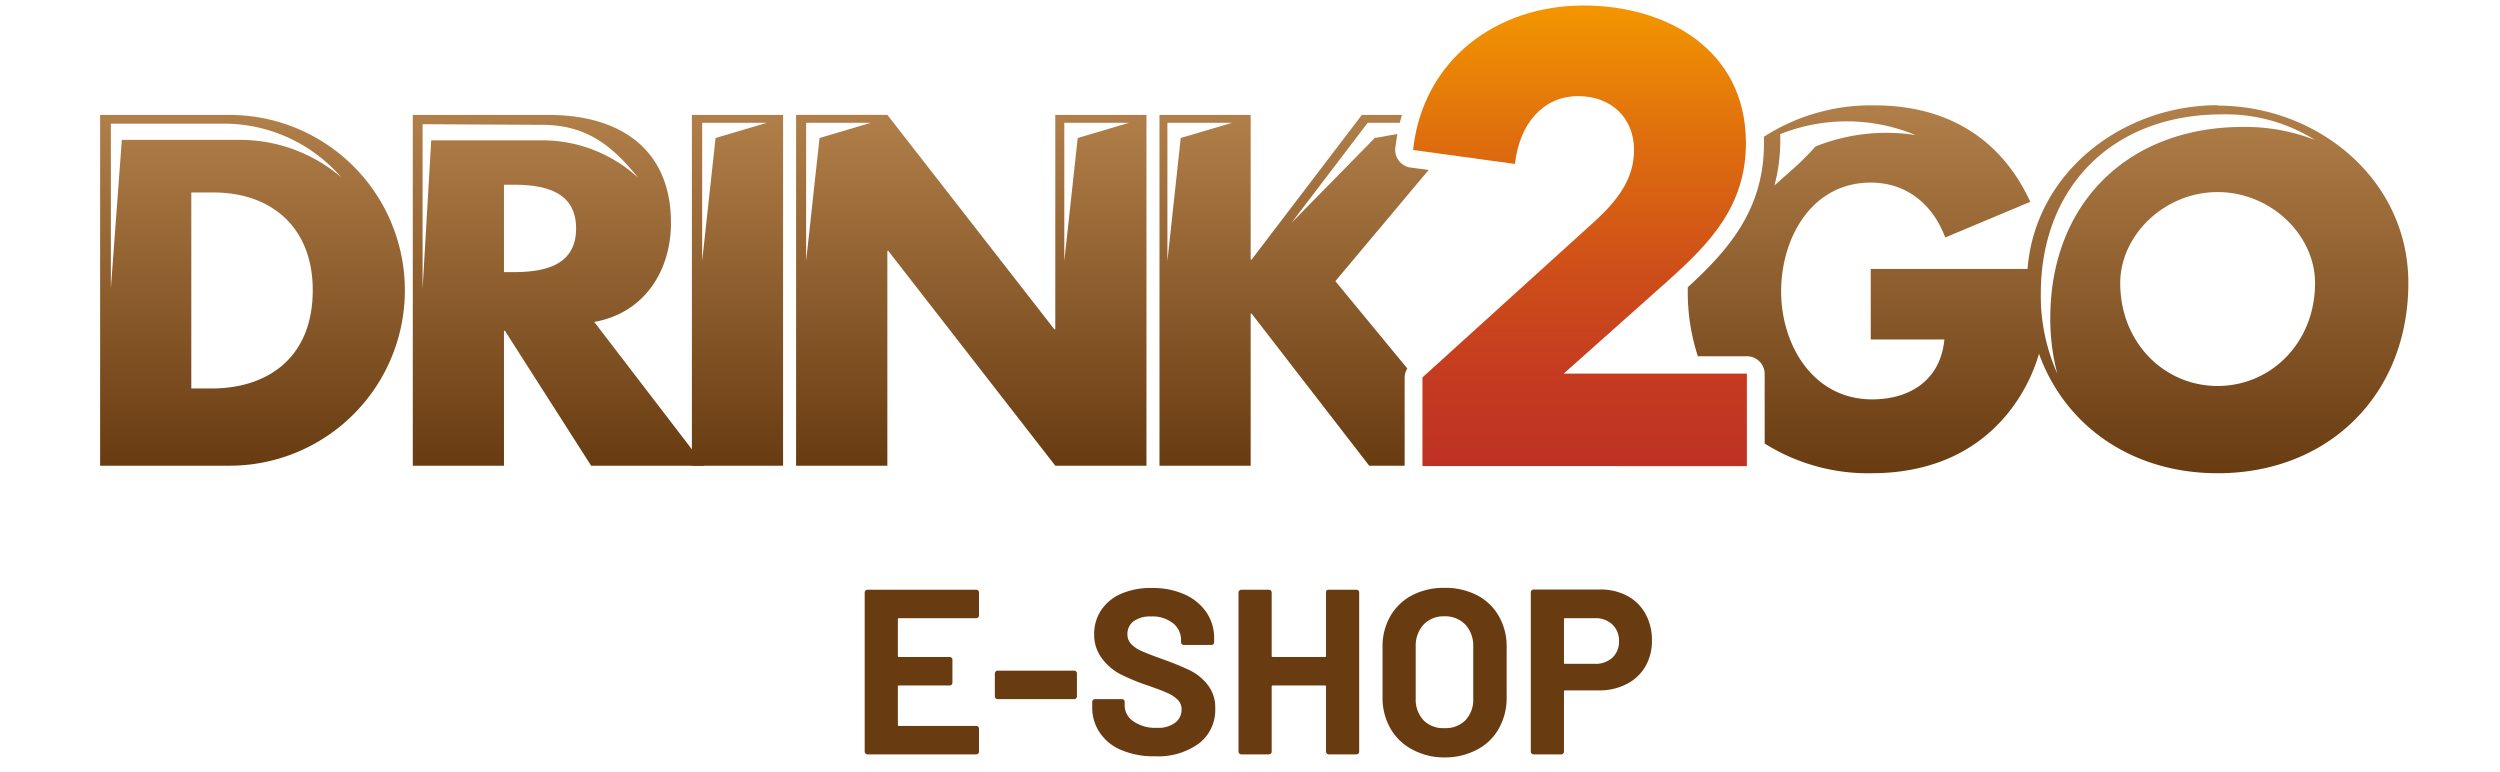 <svg id="Vrstva_1" data-name="Vrstva 1" xmlns="http://www.w3.org/2000/svg" xmlns:xlink="http://www.w3.org/1999/xlink" viewBox="0 0 318.87 98.45"><defs><style>.cls-1{fill:url(#Nepojmenovaný_přechod_30);}.cls-2{fill:url(#Nepojmenovaný_přechod_13);}.cls-3{fill:url(#Nepojmenovaný_přechod_13-2);}.cls-4{fill:url(#Nepojmenovaný_přechod_13-3);}.cls-5{fill:url(#Nepojmenovaný_přechod_13-4);}.cls-6{fill:url(#Nepojmenovaný_přechod_13-5);}.cls-7{fill:url(#Nepojmenovaný_přechod_13-6);}.cls-8{fill:#683b11;}</style><linearGradient id="Nepojmenovaný_přechod_30" x1="201.51" y1="0.7" x2="201.51" y2="59.45" gradientUnits="userSpaceOnUse"><stop offset="0" stop-color="#f39600"/><stop offset="0.3" stop-color="#de6d0e"/><stop offset="0.59" stop-color="#cd4d1a"/><stop offset="0.83" stop-color="#c33921"/><stop offset="1" stop-color="#bf3223"/></linearGradient><linearGradient id="Nepojmenovaný_přechod_13" x1="32.38" y1="14.66" x2="32.38" y2="59.4" gradientUnits="userSpaceOnUse"><stop offset="0" stop-color="#b17f49"/><stop offset="1" stop-color="#683b11"/></linearGradient><linearGradient id="Nepojmenovaný_přechod_13-2" x1="71.25" y1="14.66" x2="71.25" y2="59.4" xlink:href="#Nepojmenovaný_přechod_13"/><linearGradient id="Nepojmenovaný_přechod_13-3" x1="94.07" y1="14.66" x2="94.07" y2="59.4" xlink:href="#Nepojmenovaný_přechod_13"/><linearGradient id="Nepojmenovaný_přechod_13-4" x1="165.06" y1="14.66" x2="165.06" y2="59.4" xlink:href="#Nepojmenovaný_přechod_13"/><linearGradient id="Nepojmenovaný_přechod_13-5" x1="261.22" y1="13.42" x2="261.22" y2="60.31" xlink:href="#Nepojmenovaný_přechod_13"/><linearGradient id="Nepojmenovaný_přechod_13-6" x1="123.89" y1="14.66" x2="123.89" y2="59.4" xlink:href="#Nepojmenovaný_přechod_13"/></defs><path class="cls-1" d="M181.43,59.45V48.14l22.3-20.21c2.83-2.66,4.69-5.33,4.69-8.8,0-4-2.83-6.87-7.11-6.87-4.52,0-7.51,3.55-8.08,8.65l-13-1.78C181.51,7.57,190.89.7,202,.7c10.5,0,20.69,5.58,20.69,17.54,0,8.16-4.77,12.93-10,17.62L199.45,47.65h23.36v11.8Z"/><path class="cls-2" d="M30.54,17.84h-15l-1.4,18.93v-21H28.47a19.8,19.8,0,0,1,15.07,6.86,19.85,19.85,0,0,0-13-4.79M27,49.55H24.4v-25h2.73C34.61,24.51,39.89,29,39.89,37,39.89,45.75,34,49.55,27,49.55m2.26-34.89H12.77V59.4h16.5a22.37,22.37,0,1,0,0-44.74"/><path class="cls-3" d="M69.23,17.9H55L53.9,36.84v-21l15.19.08c5.64,0,8.93,2.56,12.33,6.78A18,18,0,0,0,69.23,17.9M65.41,34.71H64.28V23.56h1.13c3.79,0,8.07.71,8.07,5.58s-4.28,5.57-8.07,5.57m10.38,6.35c6.35-1.12,9.79-6.46,9.79-12.64,0-9.55-6.7-13.76-15.55-13.76H52.65V59.4H64.28V42.19h.12l11,17.21H89.85Z"/><path class="cls-4" d="M97.82,15.66,91.27,17.6,89.56,33.29V15.66Zm-9.57-1V59.4H99.88V14.66Z"/><path class="cls-5" d="M150.6,17.6l-1.7,15.69V15.66h8.25Zm31.62,4.08-2.3-.31a2.27,2.27,0,0,1-1.95-2.5c.07-.6.16-1.19.27-1.78v0l-2.89.51L164.72,28.43l9.73-12.77h4.09c.09-.34.18-.68.28-1H173.7L159.64,33.11h-.12V14.66H147.89V59.4h11.63V40h.12l15,19.4h4.52V48.14A2.23,2.23,0,0,1,179.5,47l-9.18-11.14Z"/><path class="cls-6" d="M282.85,49.23c-6.82,0-12.42-5.54-12.42-13.13,0-6.06,5.6-11.6,12.42-11.6S295.28,30,295.28,36.1c0,7.59-5.6,13.13-12.43,13.13m-21.34-8.59a27.5,27.5,0,0,0,.89,7,24.35,24.35,0,0,1-2.1-10.17c0-13.81,9.36-22.88,23.05-22.88a21.46,21.46,0,0,1,11.92,3.26,24.59,24.59,0,0,0-9.18-1.66c-14.61,0-24.58,9.68-24.58,24.4M227.06,17.11a22.91,22.91,0,0,1,17.27.12,24.11,24.11,0,0,0-3.71-.29,24.45,24.45,0,0,0-9.05,1.74,35,35,0,0,1-3.18,3.14l-2.06,1.83a22.57,22.57,0,0,0,.73-6.54m55.79-3.69c-12.09,0-23.27,8.52-24.24,20.88h-20v9H248c-.47,5.07-4.26,7.64-9.22,7.64-7.52,0-11.6-6.94-11.6-13.77s3.9-13.88,11.43-13.88c4.6,0,7.93,2.8,9.5,7l10.85-4.55c-3.79-8.22-10.79-12.3-19.83-12.3a25.2,25.2,0,0,0-14.14,4c0,.28,0,.56,0,.85,0,8.39-4.48,13.56-9.72,18.35,0,.17,0,.33,0,.51a26.24,26.24,0,0,0,1.29,8.29h6.26a2.26,2.26,0,0,1,2.26,2.26v8.87a24.77,24.77,0,0,0,13.63,3.79c7.35,0,13.82-2.63,18.14-8.63a21.81,21.81,0,0,0,3.22-6.61c3.35,9.26,11.9,15.24,22.79,15.24,14.12,0,24.32-10,24.32-24.27,0-13.29-11.66-22.62-24.32-22.62"/><path class="cls-7" d="M111.08,15.66l-6.55,1.94-1.71,15.69V15.66Zm32.93,0-6.55,1.94-1.71,15.69V15.66Zm2.22-1H134.6V42h-.12l-21.3-27.35H101.54V59.4h11.64V32h.12L134.6,59.4h11.63Z"/><path class="cls-8" d="M124.77,78.74a.33.33,0,0,1-.26.11h-9.84a.13.13,0,0,0-.15.15v4.65a.13.13,0,0,0,.15.15h6.45a.35.35,0,0,1,.26.1.37.37,0,0,1,.1.26v2.91a.33.33,0,0,1-.1.25.33.33,0,0,1-.26.11h-6.45a.13.13,0,0,0-.15.15v4.86a.13.13,0,0,0,.15.15h9.84a.4.4,0,0,1,.26.1.35.35,0,0,1,.1.26v2.91a.32.32,0,0,1-.1.25.36.36,0,0,1-.26.11H110.65a.34.34,0,0,1-.25-.11.33.33,0,0,1-.11-.25V75.58a.38.38,0,0,1,.11-.26.33.33,0,0,1,.25-.1h13.86a.35.35,0,0,1,.26.1.37.37,0,0,1,.1.26v2.91A.33.33,0,0,1,124.77,78.74Z"/><path class="cls-8" d="M127,89.07a.38.38,0,0,1-.11-.26V85.9a.34.34,0,0,1,.11-.25.31.31,0,0,1,.25-.11H137a.33.33,0,0,1,.26.11.33.33,0,0,1,.1.25v2.91a.37.37,0,0,1-.1.26.35.35,0,0,1-.26.1h-9.81A.33.33,0,0,1,127,89.07Z"/><path class="cls-8" d="M143.08,95.69a6.11,6.11,0,0,1-2.77-2.19,5.69,5.69,0,0,1-1-3.31v-.66a.36.36,0,0,1,.11-.26.37.37,0,0,1,.25-.1h3.42a.4.4,0,0,1,.26.1.35.35,0,0,1,.1.26V90a2.43,2.43,0,0,0,1.11,2,4.86,4.86,0,0,0,3,.83,3.55,3.55,0,0,0,2.37-.68,2.09,2.09,0,0,0,.78-1.66,1.69,1.69,0,0,0-.48-1.22,4.21,4.21,0,0,0-1.3-.87c-.55-.25-1.43-.59-2.63-1a25.61,25.61,0,0,1-3.4-1.41,6.85,6.85,0,0,1-2.34-2,4.93,4.93,0,0,1-1-3.07,5.42,5.42,0,0,1,.93-3.15,5.92,5.92,0,0,1,2.58-2.07A9.45,9.45,0,0,1,147,75a9.76,9.76,0,0,1,4.07.81,6.56,6.56,0,0,1,2.79,2.27,5.77,5.77,0,0,1,1,3.37v.45a.34.34,0,0,1-.36.36H151a.33.33,0,0,1-.25-.1.36.36,0,0,1-.11-.26v-.24a2.73,2.73,0,0,0-1-2.15,4.23,4.23,0,0,0-2.84-.88,3.57,3.57,0,0,0-2.2.6,2,2,0,0,0-.8,1.65,1.8,1.8,0,0,0,.47,1.26,4.24,4.24,0,0,0,1.38.92c.61.27,1.55.63,2.83,1.09a35.5,35.5,0,0,1,3.35,1.38A6.56,6.56,0,0,1,154,87.3a4.65,4.65,0,0,1,1,3.07,5.36,5.36,0,0,1-2.07,4.45,8.81,8.81,0,0,1-5.61,1.64A10.5,10.5,0,0,1,143.08,95.69Z"/><path class="cls-8" d="M169.2,75.32a.33.33,0,0,1,.25-.1H173a.35.35,0,0,1,.26.1.37.37,0,0,1,.1.26V95.86a.32.32,0,0,1-.1.25.36.36,0,0,1-.26.11h-3.51a.34.34,0,0,1-.25-.11.33.33,0,0,1-.11-.25V87.58a.13.13,0,0,0-.15-.15h-6.63a.13.13,0,0,0-.15.15v8.28a.32.32,0,0,1-.1.25.36.36,0,0,1-.26.11h-3.51a.34.34,0,0,1-.25-.11.33.33,0,0,1-.11-.25V75.58a.38.38,0,0,1,.11-.26.33.33,0,0,1,.25-.1h3.51a.35.35,0,0,1,.26.1.37.37,0,0,1,.1.26v8.07a.13.13,0,0,0,.15.15h6.63a.13.13,0,0,0,.15-.15V75.58A.38.38,0,0,1,169.2,75.32Z"/><path class="cls-8" d="M180.12,95.59a6.86,6.86,0,0,1-2.78-2.69,7.82,7.82,0,0,1-1-4V82.51a7.7,7.7,0,0,1,1-3.93,6.92,6.92,0,0,1,2.78-2.66,8.78,8.78,0,0,1,4.12-.94,8.89,8.89,0,0,1,4.16.94,6.89,6.89,0,0,1,2.77,2.66,7.7,7.7,0,0,1,1,3.93v6.42a7.93,7.93,0,0,1-1,4,6.69,6.69,0,0,1-2.77,2.68,8.77,8.77,0,0,1-4.16,1A8.56,8.56,0,0,1,180.12,95.59Zm6.79-3.72a3.83,3.83,0,0,0,1-2.79v-6.6a4,4,0,0,0-1-2.81,3.56,3.56,0,0,0-2.69-1.06,3.5,3.5,0,0,0-2.65,1.06,4,4,0,0,0-1,2.81v6.6a3.87,3.87,0,0,0,1,2.79,3.49,3.49,0,0,0,2.65,1A3.55,3.55,0,0,0,186.91,91.87Z"/><path class="cls-8" d="M207.55,76a5.73,5.73,0,0,1,2.33,2.3,6.87,6.87,0,0,1,.82,3.4,6.4,6.4,0,0,1-.85,3.33,5.81,5.81,0,0,1-2.4,2.23,7.56,7.56,0,0,1-3.56.8h-4.26a.13.13,0,0,0-.15.15v7.65a.32.32,0,0,1-.1.25.36.36,0,0,1-.26.11h-3.51a.34.34,0,0,1-.25-.11.33.33,0,0,1-.11-.25V75.55a.38.38,0,0,1,.36-.36h8.46A7.21,7.21,0,0,1,207.55,76Zm-1.89,7.88a2.76,2.76,0,0,0,.84-2.09,2.82,2.82,0,0,0-.84-2.13,3.06,3.06,0,0,0-2.22-.81h-3.81a.13.13,0,0,0-.15.15v5.52a.13.13,0,0,0,.15.15h3.81A3.14,3.14,0,0,0,205.66,83.88Z"/></svg>